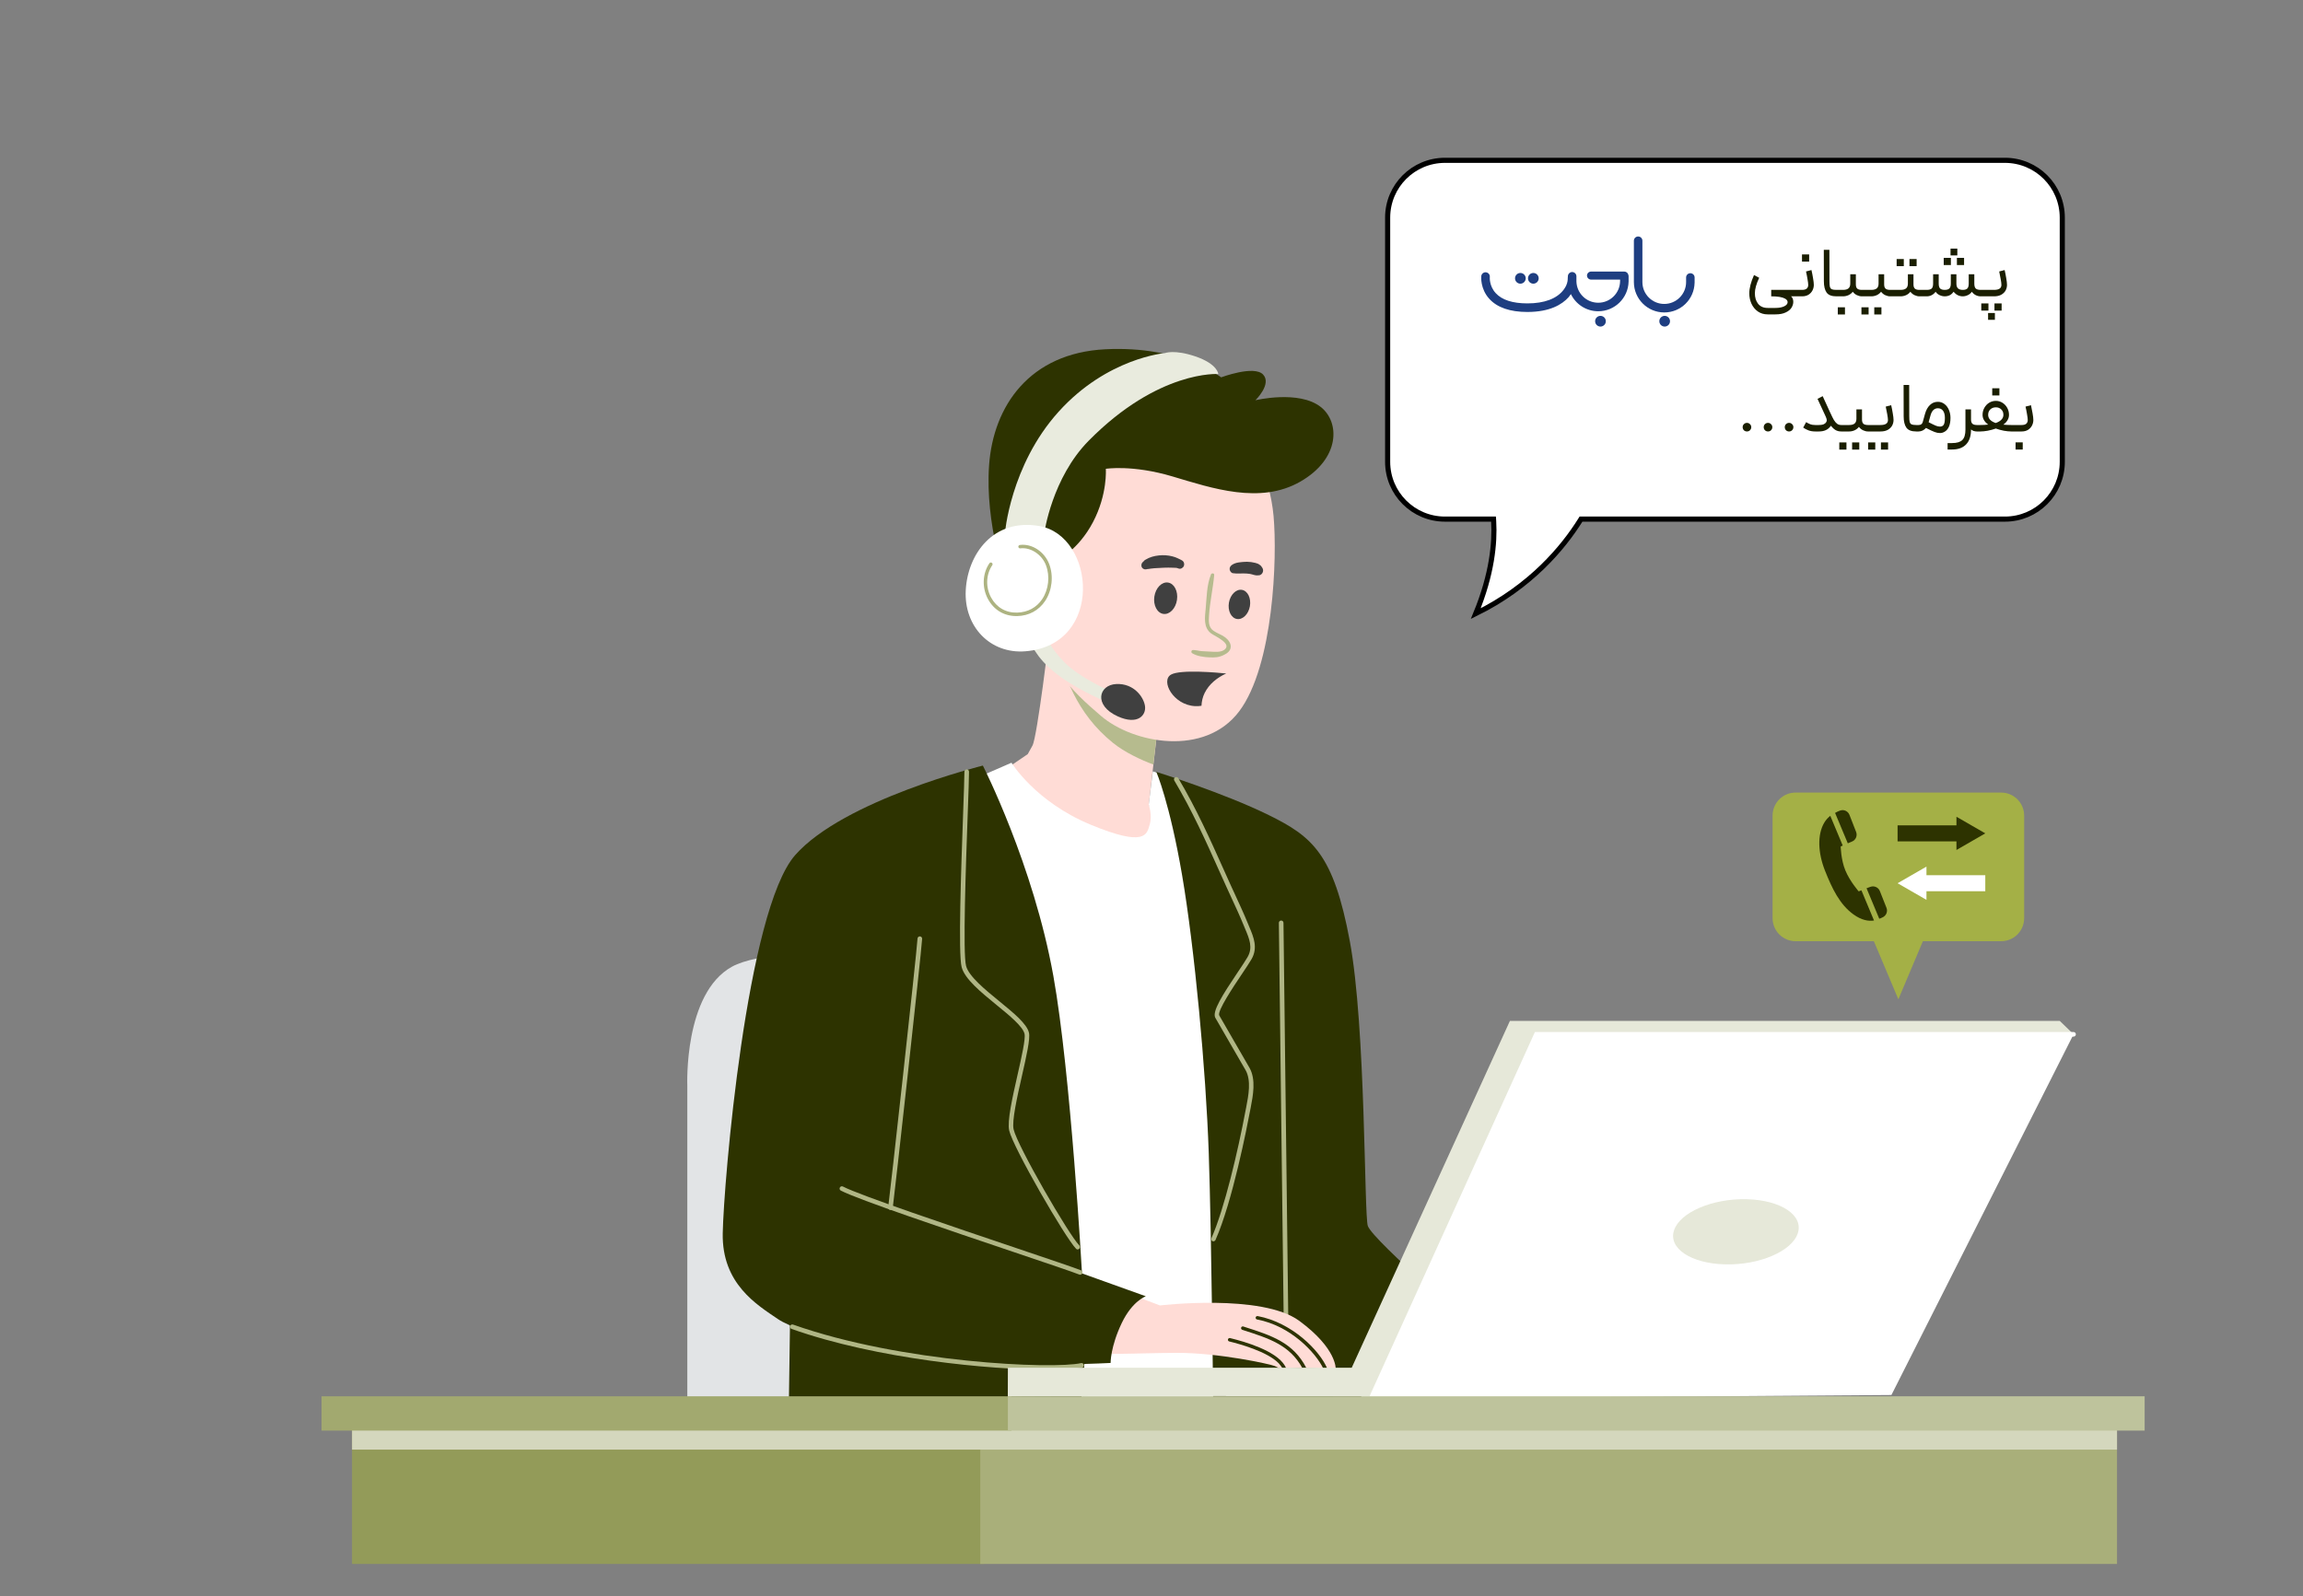 <svg width="450" height="312" viewBox="0 0 450 312" fill="none" xmlns="http://www.w3.org/2000/svg">
    <rect x="0" y="0" width="450" height="312" fill="#808080" stroke="none"/>
    <g clip-path="url(#clip0_485_3392)">
        <path
            d="M391.015 154.908H350.857C348.372 154.908 346.357 156.923 346.357 159.408V179.46C346.357 181.945 348.372 183.96 350.857 183.96H391.015C393.501 183.96 395.515 181.945 395.515 179.46V159.408C395.515 156.923 393.501 154.908 391.015 154.908Z"
            fill="#A4B046" />
        <path d="M370.936 195.318L377.299 180.234H364.573L370.936 195.318Z" fill="#A4B046" />
        <path
            d="M370.783 164.448H382.285V166.131L387.919 162.882L382.285 159.633V161.316H370.783V164.448Z"
            fill="#2D3300" />
        <path
            d="M387.919 171.054H376.426V169.38L370.783 172.629L376.426 175.878V174.195H387.919V171.054Z"
            fill="white" />
        <path
            d="M363.727 174.015L363.178 174.213C363.178 174.213 361.468 172.269 360.586 170.145C359.704 168.021 359.668 165.438 359.668 165.438L360.064 165.267L357.634 159.453C357.202 159.795 356.788 160.227 356.455 160.794C355.078 163.116 355.213 166.689 356.599 170.172C357.985 173.655 359.461 176.769 362.161 178.722C363.754 179.874 365.122 180.081 366.175 179.91L363.718 174.024L363.727 174.015Z"
            fill="#2D3300" />
        <path
            d="M365.474 173.331L364.718 173.61L367.202 179.568C367.481 179.478 367.733 179.361 367.958 179.244C368.597 178.893 368.885 178.119 368.615 177.435L367.319 174.159C367.031 173.43 366.212 173.07 365.483 173.331H365.474Z"
            fill="#2D3300" />
        <path
            d="M359.542 158.427C359.236 158.535 358.903 158.688 358.57 158.886L361.054 164.826L361.891 164.475C362.62 164.169 362.962 163.35 362.683 162.612L361.378 159.264C361.099 158.535 360.28 158.157 359.551 158.427H359.542Z"
            fill="#2D3300" />
        <path
            d="M134.299 279.234V212.202C134.299 212.202 133.552 194.139 143.047 188.928C152.542 183.717 192.574 186.507 192.574 186.507V279.234H134.29H134.299Z"
            fill="#E2E4E6" />
        <path
            d="M205.093 123.75C205.093 123.75 202.672 144.045 201.745 145.719L200.818 147.393L196.165 150.561C196.165 150.561 205.102 163.224 216.091 165.267C227.08 167.319 226.144 160.794 226.144 160.794L224.47 157.257L226.702 137.889C226.702 137.889 206.776 128.763 205.102 123.741L205.093 123.75Z"
            fill="#FFDCD6" />
        <path
            d="M190.379 152.244L197.642 149.076C197.642 149.076 202.295 156.708 213.095 161.181C223.895 165.654 224.084 163.044 224.642 161.181C225.2 159.318 224.453 157.275 224.453 157.275L225.254 150.759L229.574 152.199L244.568 273.474L206.021 275.337L190.379 152.253V152.244Z"
            fill="white" />
        <path
            d="M225.947 150.876C225.947 150.876 228.557 156.897 230.978 171.045C233.399 185.193 235.631 209.034 236.189 225.414C236.747 241.794 237.115 279.225 237.115 279.225H285.716C286.274 279.225 289.622 260.793 289.622 260.793C289.622 260.793 268.391 242.604 267.275 239.625C266.528 237.636 266.906 200.835 263.738 183.888C260.57 166.941 256.475 163.53 247.907 159.309C239.051 154.944 225.938 150.867 225.938 150.867L225.947 150.876Z"
            fill="#2D3300" />
        <path
            d="M251.273 257.904C251.021 257.904 250.823 257.706 250.823 257.454C250.823 256.122 250.589 237.204 250.355 218.916C250.13 200.619 249.887 181.701 249.887 180.369C249.887 180.117 250.085 179.919 250.337 179.919C250.589 179.919 250.787 180.117 250.787 180.369C250.787 181.701 251.021 200.619 251.255 218.907C251.48 237.204 251.723 256.122 251.723 257.454C251.723 257.706 251.525 257.904 251.273 257.904Z"
            fill="#B0B685" />
        <path
            d="M154.441 253.35L154.072 279.234H210.682C210.682 279.234 213.103 257.265 212.176 255.213C211.249 253.161 154.45 253.35 154.45 253.35H154.441Z"
            fill="#2D3300" />
        <g style="mix-blend-mode:multiply">
            <path
                d="M217.44 145.17C219.744 147.033 222.903 148.518 225.36 149.427L226.692 137.907C226.692 137.907 211.725 131.049 206.649 125.955C207.711 131.751 210.321 139.428 217.44 145.17Z"
                fill="#B6BB8E" />
        </g>
        <path
            d="M244.197 85.95C244.197 85.95 248.103 92.655 248.85 100.845C249.597 109.035 248.85 130.077 242.145 139.014C235.44 147.951 221.472 145.341 215.145 139.941C209.331 134.982 203.598 129.51 202.113 118.71C200.619 107.91 205.281 87.426 218.502 83.142C231.723 78.858 244.197 85.932 244.197 85.932V85.95Z"
            fill="#FFDCD6" />
        <path
            d="M260.993 267.534C260.993 267.534 260.336 267.534 259.337 267.507C259.103 267.498 258.842 267.507 258.572 267.498C257.609 267.471 256.439 267.444 255.26 267.408C254.999 267.399 254.729 267.39 254.468 267.381C253.298 267.354 252.299 267.498 251.363 267.444H251.336C251.138 267.435 250.85 267.462 250.616 267.471C250.499 267.48 250.391 267.489 250.319 267.48C249.779 267.381 249.671 267.255 249.086 266.994C248.33 266.652 238.097 264.366 229.772 264.42C221.456 264.456 213.995 265.023 212.78 264.006C211.556 262.971 210.818 252.522 217.919 251.838L226.649 255.15C226.649 255.15 246.584 252.783 253.892 258.174C261.218 263.565 260.993 267.534 260.993 267.534Z"
            fill="#FFDCD6" />
        <path
            d="M251.335 267.444C251.137 267.435 250.849 267.462 250.615 267.471C250.435 267.183 250.057 266.661 249.85 266.445C247.6 264.15 242.164 262.665 240.193 262.188C240.013 262.143 239.896 261.963 239.941 261.783C239.977 261.603 240.166 261.495 240.355 261.531C243.226 262.224 249.319 263.997 251.047 266.904C251.101 266.985 251.245 267.264 251.335 267.444Z"
            fill="#2D3300" />
        <path
            d="M255.26 267.399C254.999 267.399 254.729 267.39 254.468 267.372C252.011 262.89 247.988 261.603 243.029 260.01L242.732 259.911C242.561 259.857 242.462 259.659 242.516 259.479C242.57 259.308 242.759 259.209 242.948 259.263L243.236 259.362C248.492 261.045 252.713 262.404 255.269 267.399H255.26Z"
            fill="#2D3300" />
        <path
            d="M259.337 267.498C259.103 267.498 258.842 267.498 258.572 267.489C257.078 264.357 252.146 259.11 245.63 257.895C245.441 257.859 245.324 257.688 245.351 257.499C245.387 257.319 245.567 257.202 245.747 257.229C252.47 258.489 257.888 263.979 259.346 267.498H259.337Z"
            fill="#2D3300" />
        <path
            d="M206.578 109.512C206.578 109.512 210.673 107.559 213.562 102.06C216.451 96.57 216.073 91.629 216.073 91.629C216.073 91.629 221.284 90.792 229.105 93.123C236.926 95.454 246.232 98.613 254.053 94.149C261.874 89.676 261.874 82.512 258.058 79.533C253.783 76.194 245.305 78.228 245.305 78.228C245.305 78.228 248.563 75.06 246.799 73.197C245.026 71.334 238.609 73.755 238.609 73.755C238.609 73.755 230.788 67.518 215.983 68.265C201.178 69.012 194.104 79.344 193.267 90.891C192.43 102.438 196.615 113.985 196.615 113.985L206.578 109.512Z"
            fill="#2D3300" />
        <g style="mix-blend-mode:multiply">
            <path
                d="M236.612 112.311C235.775 114.381 235.793 116.784 235.586 118.971C235.424 120.681 235.109 122.67 236.675 123.822C237.422 124.371 240.959 125.856 239.141 127.062C238.448 127.521 237.287 127.395 236.495 127.359C235.955 127.332 235.406 127.314 234.857 127.269C234.272 127.224 233.705 127.053 233.12 127.044C232.778 127.044 232.67 127.494 232.949 127.674C233.885 128.259 235.271 128.448 236.36 128.484C237.458 128.529 238.196 128.484 239.186 127.989C239.789 127.692 240.383 127.26 240.473 126.54C240.581 125.73 239.969 125.001 239.357 124.542C238.655 124.02 237.791 123.777 237.08 123.264C236.09 122.562 236.171 121.365 236.243 120.267C236.414 117.621 237.017 115.02 237.251 112.383C237.287 111.978 236.729 111.978 236.603 112.293L236.612 112.311Z"
                fill="#B6BB8E" />
        </g>
        <path
            d="M244.226 118.494C243.947 120.06 242.804 121.176 241.679 120.978C240.545 120.78 239.861 119.34 240.131 117.774C240.41 116.208 241.553 115.092 242.678 115.29C243.812 115.488 244.496 116.928 244.226 118.494Z"
            fill="#404040" />
        <path
            d="M229.978 117.252C229.726 118.944 228.529 120.168 227.314 119.988C226.099 119.808 225.307 118.287 225.559 116.595C225.811 114.903 227.008 113.679 228.223 113.859C229.438 114.039 230.23 115.56 229.978 117.252Z"
            fill="#404040" />
        <path
            d="M240.904 112.032C241.777 112.176 242.65 112.032 243.532 112.095C243.739 112.113 243.955 112.14 244.162 112.158C244.315 112.176 243.883 112.113 244.09 112.149C244.135 112.149 244.18 112.167 244.225 112.167C244.333 112.185 244.441 112.212 244.549 112.239C244.738 112.284 244.918 112.356 245.107 112.392C245.278 112.428 245.467 112.473 245.638 112.464C245.737 112.455 245.827 112.437 245.926 112.428C245.863 112.437 245.809 112.446 245.746 112.464C245.746 112.482 246.07 112.437 246.106 112.428C246.601 112.311 246.916 111.735 246.772 111.249C246.736 111.105 246.673 110.988 246.583 110.871C246.547 110.826 246.511 110.772 246.466 110.727C246.502 110.763 246.538 110.808 246.574 110.844C246.538 110.79 246.502 110.745 246.457 110.691C246.412 110.61 246.34 110.538 246.259 110.493C246.187 110.439 246.124 110.385 246.052 110.331C245.818 110.169 245.521 110.079 245.242 110.007C244.72 109.872 244.18 109.809 243.64 109.8C243.109 109.8 242.578 109.854 242.056 109.926C241.588 109.989 241.075 110.151 240.697 110.43C240.409 110.646 240.229 110.925 240.274 111.303C240.319 111.618 240.562 111.978 240.904 112.032Z"
            fill="#404040" />
        <path
            d="M230.978 109.539C230.861 109.467 230.735 109.404 230.618 109.35C230.51 109.305 230.222 109.152 230.438 109.269C230.357 109.224 230.276 109.179 230.195 109.143C229.835 108.963 229.457 108.837 229.07 108.738C228.224 108.522 227.324 108.468 226.451 108.558C225.524 108.657 224.669 108.882 223.868 109.368C223.751 109.44 223.634 109.503 223.544 109.602C223.481 109.683 223.418 109.764 223.355 109.845C223.373 109.818 223.391 109.791 223.409 109.764C223.157 109.935 223.013 110.223 223.022 110.52C223.022 110.808 223.175 111.051 223.427 111.186C223.733 111.357 224.021 111.276 224.327 111.186H223.859C224.12 111.231 224.3 111.24 224.561 111.186C224.57 111.186 224.813 111.123 224.651 111.159C224.498 111.195 224.903 111.132 224.948 111.123C225.002 111.123 225.281 111.087 224.984 111.123C225.038 111.123 225.092 111.114 225.146 111.105C225.29 111.087 225.425 111.069 225.569 111.06C226.181 111.015 226.793 110.988 227.414 110.961C227.981 110.943 228.566 110.934 229.142 110.961C229.385 110.97 229.628 110.979 229.871 110.988C230.006 110.988 229.952 111.015 229.853 110.988C229.907 111.006 229.952 111.015 230.006 111.024C230.105 111.051 230.204 111.087 230.303 111.123C230.699 111.276 231.176 110.988 231.32 110.619C231.482 110.223 231.347 109.764 230.969 109.539H230.978Z"
            fill="#404040" />
        <path
            d="M235.396 135.423C236.251 133.704 237.808 132.444 239.599 131.634C238.042 131.472 230.671 130.797 228.817 131.85C226.738 133.029 229.204 137.781 233.506 138.015C233.956 138.042 234.37 138.006 234.766 137.943C234.802 137.079 235 136.215 235.396 135.423Z"
            fill="#404040" />
        <path
            d="M201.366 125.433C201.366 125.433 202.113 128.322 206.397 131.67C210.681 135.018 216.891 137.475 216.891 137.475L217.386 135.306C217.386 135.306 210.96 132.516 207.981 129.438C205.002 126.369 204.633 124.686 204.633 124.686L201.375 125.433H201.366Z"
            fill="#E9EBDE" />
        <path
            d="M218.125 133.695C221.572 133.533 223.498 136.26 223.732 138.024C223.975 139.788 222.319 141.768 218.44 140.031C213.625 137.871 214.669 133.857 218.116 133.695H218.125Z"
            fill="#404040" />
        <path
            d="M204.068 104.112C204.068 104.112 205.553 93.411 212.726 86.139C226.415 72.27 238.052 73.107 238.052 73.107C238.052 73.107 237.962 71.154 233.579 69.66C229.466 68.265 227.621 69.012 227.621 69.012C227.621 69.012 216.353 69.939 206.858 80.46C197.363 90.981 196.337 104.391 196.337 104.391L204.068 104.112Z"
            fill="#E9EBDE" />
        <path
            d="M203.041 102.807C194.077 101.286 189.073 108.297 188.704 115.38C188.335 122.454 193.474 127.836 200.341 127.296C215.794 126.09 214.03 104.67 203.041 102.807Z"
            fill="white" />
        <path
            d="M198.578 120.411C196.211 120.411 194.213 119.223 193.07 117.126C191.846 114.885 191.945 112.122 193.331 110.088C193.439 109.935 193.646 109.899 193.799 109.998C193.952 110.106 193.997 110.313 193.889 110.466C192.647 112.293 192.557 114.777 193.664 116.802C194.708 118.719 196.562 119.808 198.758 119.736C200.81 119.682 202.547 118.746 203.645 117.099C204.905 115.218 205.193 112.626 204.383 110.484C203.573 108.36 201.368 106.92 199.361 107.181C199.181 107.208 199.01 107.073 198.983 106.893C198.956 106.713 199.091 106.542 199.271 106.515C201.62 106.2 204.086 107.811 205.013 110.25C205.904 112.59 205.58 115.425 204.203 117.477C202.97 119.313 201.044 120.357 198.776 120.411C198.713 120.411 198.65 120.411 198.587 120.411H198.578Z"
            fill="#ADB381" />
        <path
            d="M192.052 149.634C192.052 149.634 164.863 156.339 155.368 167.139C145.873 177.939 141.4 231.192 141.22 241.065C141.04 250.938 147.925 255.033 152.02 257.823C156.115 260.613 174.178 265.644 188.704 266.391C203.23 267.138 217.009 266.391 217.009 266.391C217.009 266.391 216.964 263.223 219.196 258.57C221.266 254.25 223.894 253.359 223.894 253.359L211.42 248.886C211.42 248.886 209.233 209.745 205.831 190.791C201.925 169.002 192.052 149.643 192.052 149.643V149.634Z"
            fill="#2D3300" />
        <path
            d="M237.115 242.631C237.052 242.631 236.989 242.622 236.935 242.595C236.71 242.496 236.602 242.226 236.71 242.001C239.257 236.25 241.894 224.973 243.379 217.053L243.505 216.414C243.955 214.083 244.513 211.194 243.397 209.187C242.83 208.17 241.543 205.956 240.301 203.832C239.014 201.627 237.808 199.539 237.466 198.918C236.809 197.703 238.879 194.454 241.867 189.999C242.677 188.793 243.37 187.758 243.775 187.056C244.837 185.211 244.135 183.528 243.307 181.566L243.028 180.891C242.281 179.064 241.435 177.237 240.616 175.464C240.283 174.744 239.95 174.015 239.617 173.286C239.176 172.323 238.744 171.342 238.294 170.352C235.666 164.484 232.939 158.418 229.456 152.559C229.33 152.343 229.402 152.073 229.609 151.938C229.825 151.812 230.095 151.884 230.23 152.091C233.74 157.995 236.476 164.088 239.113 169.974C239.554 170.964 239.995 171.945 240.427 172.899C240.76 173.628 241.093 174.348 241.426 175.068C242.245 176.85 243.1 178.686 243.847 180.531L244.126 181.197C244.963 183.186 245.827 185.256 244.54 187.479C244.117 188.208 243.415 189.261 242.596 190.476C241.039 192.798 237.799 197.631 238.24 198.468C238.573 199.08 239.779 201.159 241.057 203.355C242.299 205.488 243.586 207.702 244.162 208.728C245.44 211.014 244.846 214.092 244.369 216.558L244.243 217.197C243.703 220.077 240.832 234.837 237.511 242.343C237.439 242.514 237.268 242.613 237.097 242.613L237.115 242.631Z"
            fill="#B0B685" />
        <path
            d="M210.584 244.215C210.467 244.215 210.35 244.17 210.269 244.08C208.154 241.947 197.948 224.28 197.192 220.959C196.778 219.141 197.822 214.524 198.83 210.06C199.613 206.604 200.423 203.031 200.189 202.059C199.847 200.61 197.237 198.477 194.717 196.416C191.666 193.923 188.516 191.349 187.904 189.027C187.211 186.39 187.805 169.884 188.192 158.967C188.336 155.043 188.444 151.938 188.444 150.831C188.444 150.579 188.642 150.381 188.894 150.381C189.146 150.381 189.344 150.579 189.344 150.831C189.344 151.956 189.236 155.061 189.092 158.994C188.723 169.2 188.111 186.282 188.768 188.793C189.308 190.827 192.476 193.419 195.275 195.705C198.038 197.964 200.639 200.088 201.053 201.834C201.332 203.004 200.576 206.361 199.694 210.24C198.749 214.398 197.687 219.114 198.056 220.734C198.803 223.992 208.82 241.326 210.899 243.423C211.07 243.603 211.07 243.882 210.899 244.062C210.809 244.152 210.701 244.197 210.584 244.197V244.215Z"
            fill="#B0B685" />
        <path
            d="M173.999 236.484C173.999 236.484 173.954 236.484 173.936 236.484C173.693 236.448 173.522 236.223 173.549 235.971C173.882 233.631 179.048 187.011 179.282 183.438C179.3 183.186 179.516 182.997 179.759 183.015C180.011 183.033 180.191 183.249 180.182 183.492C179.948 187.065 174.773 233.748 174.44 236.088C174.404 236.313 174.215 236.475 173.999 236.475V236.484Z"
            fill="#B0B685" />
        <path
            d="M211.051 249.147C210.997 249.147 210.934 249.138 210.88 249.111C209.737 248.643 204.679 246.942 198.28 244.782C185.356 240.426 167.662 234.459 164.296 232.704C164.071 232.587 163.99 232.317 164.107 232.101C164.224 231.876 164.494 231.795 164.71 231.912C168.013 233.631 186.4 239.832 198.568 243.936C204.985 246.105 210.052 247.806 211.222 248.283C211.456 248.373 211.564 248.643 211.474 248.868C211.402 249.039 211.231 249.147 211.06 249.147H211.051Z"
            fill="#B0B685" />
        <path
            d="M204.831 267.714C193.455 267.714 171.414 265.662 154.665 259.74C154.431 259.659 154.305 259.398 154.395 259.164C154.476 258.93 154.737 258.804 154.971 258.894C176.13 266.382 205.731 267.66 211.239 266.418C211.482 266.364 211.725 266.517 211.779 266.76C211.833 267.003 211.68 267.246 211.437 267.3C210.249 267.57 207.936 267.714 204.849 267.714H204.831Z"
            fill="#B0B685" />
        <path d="M405.172 202.149L369.577 272.655L265.798 273.402L297.82 201.15L405.172 202.149Z"
            fill="white" />
        <path
            d="M196.922 272.961L196.94 267.318H264.125L295.031 199.539H402.473L405.173 202.149H300.215L268.094 272.907C268.094 272.907 196.922 272.781 196.922 272.961Z"
            fill="#E6E8D9" />
        <path
            d="M351.28 241.056C350.11 244.575 343.747 247.293 337.069 247.122C330.391 246.951 325.927 243.972 327.106 240.453C328.276 236.934 334.639 234.216 341.317 234.387C347.995 234.558 352.459 237.537 351.28 241.056Z"
            fill="#E6E8D9" />
        <path
            d="M268.095 273.357C268.032 273.357 267.969 273.348 267.906 273.321C267.681 273.222 267.582 272.952 267.681 272.727L299.919 201.708H405.165C405.417 201.708 405.615 201.906 405.615 202.158C405.615 202.41 405.417 202.608 405.165 202.608H300.495L268.491 273.105C268.419 273.267 268.248 273.366 268.077 273.366L268.095 273.357Z"
            fill="white" />
        <path d="M192.241 278.307H68.788V305.676H192.241V278.307Z" fill="#939B59" />
        <path d="M413.66 278.307H191.54V305.676H413.66V278.307Z" fill="#A9AF7A" />
        <g style="mix-blend-mode:multiply">
            <path
                d="M192.241 278.307H191.539H68.788V283.329H191.539H192.241H413.659V278.307H192.241Z"
                fill="#D4D7BD" />
        </g>
        <path d="M197.641 272.907H62.83V279.612H197.641V272.907Z" fill="#A2A96F" />
        <path d="M419.059 272.907H196.939V279.612H419.059V272.907Z" fill="#BEC39C" />
        <path
            d="M291.858 101.932L291.83 101.461H291.359H282.341C276.155 101.461 271.141 96.447 271.141 90.261V42.534C271.141 36.348 276.155 31.334 282.341 31.334H391.755H391.764C397.95 31.334 402.964 36.348 402.964 42.534V90.261C402.964 96.447 397.95 101.461 391.764 101.461H309.197H308.92L308.773 101.695C305.43 107.024 299.146 114.632 288.358 119.932C291.54 112.214 292.102 106.122 291.858 101.932Z"
            fill="white" stroke="black" />
        <path
            d="M343.738 54.292C343.178 55.496 342.898 56.499 342.898 57.302C342.898 58.151 343.108 58.842 343.528 59.374C343.958 59.916 344.583 60.186 345.404 60.186H346.916C347.626 60.186 348.2 60.079 348.638 59.864C349.077 59.65 349.296 59.379 349.296 59.052C349.296 58.782 349.128 58.553 348.792 58.366C348.26 58.068 347.36 57.918 346.09 57.918V56.658H350.738L350.808 57.288L350.738 57.918H349.968C350.108 58.03 350.216 58.179 350.29 58.366C350.365 58.553 350.402 58.758 350.402 58.982C350.402 59.383 350.286 59.771 350.052 60.144C349.819 60.517 349.441 60.825 348.918 61.068C348.405 61.32 347.738 61.446 346.916 61.446H345.404C344.667 61.446 344.023 61.255 343.472 60.872C342.931 60.489 342.516 59.981 342.226 59.346C341.946 58.721 341.806 58.049 341.806 57.33C341.806 56.331 342.114 55.142 342.73 53.76L343.738 54.292ZM350.593 56.658H352.133C352.534 56.658 352.833 56.574 353.029 56.406C353.225 56.229 353.323 55.991 353.323 55.692C353.323 55.45 353.276 55.072 353.183 54.558C353.099 54.035 353.001 53.536 352.889 53.06L353.953 52.78C354.065 53.256 354.168 53.779 354.261 54.348C354.364 54.917 354.415 55.361 354.415 55.678C354.415 56.061 354.326 56.425 354.149 56.77C353.972 57.115 353.71 57.395 353.365 57.61C353.02 57.816 352.609 57.918 352.133 57.918H350.593V56.658ZM352.105 49.728H353.505V51.128H352.105V49.728ZM358.83 57.918C357.906 57.918 357.267 57.671 356.912 57.176C356.558 56.672 356.38 55.935 356.38 54.964L356.366 48.832H357.458L357.472 54.964C357.472 55.468 357.5 55.832 357.556 56.056C357.622 56.28 357.743 56.439 357.92 56.532C358.107 56.616 358.41 56.658 358.83 56.658H359.04L359.11 57.302L359.04 57.918H358.83ZM362.629 53.606V55.594C362.629 55.977 362.723 56.252 362.909 56.42C363.096 56.579 363.39 56.658 363.791 56.658H364.309L364.379 57.302L364.309 57.918H363.791C363.493 57.918 363.18 57.843 362.853 57.694C362.527 57.545 362.251 57.321 362.027 57.022C361.803 57.312 361.519 57.535 361.173 57.694C360.828 57.843 360.478 57.918 360.123 57.918H358.905V56.658H360.123C360.599 56.658 360.954 56.56 361.187 56.364C361.421 56.168 361.537 55.855 361.537 55.426V53.606H362.629ZM359.101 60.06H360.501V61.46H359.101V60.06ZM368.159 53.606V55.594C368.159 55.977 368.252 56.252 368.439 56.42C368.626 56.579 368.92 56.658 369.321 56.658H370.035L370.105 57.316L370.035 57.918H369.321C369.022 57.918 368.71 57.843 368.383 57.694C368.056 57.545 367.781 57.321 367.557 57.022C367.333 57.312 367.048 57.535 366.703 57.694C366.358 57.843 366.008 57.918 365.653 57.918H364.169V56.658H365.653C366.129 56.658 366.484 56.56 366.717 56.364C366.95 56.168 367.067 55.855 367.067 55.426V53.606H368.159ZM363.721 60.06H365.121V61.46H363.721V60.06ZM366.227 60.06H367.627V61.46H366.227V60.06ZM373.888 53.606V55.594C373.888 55.977 373.981 56.252 374.168 56.42C374.354 56.579 374.648 56.658 375.05 56.658H375.764L375.834 57.316L375.764 57.918H375.05C374.751 57.918 374.438 57.843 374.112 57.694C373.785 57.545 373.51 57.321 373.286 57.022C373.062 57.312 372.777 57.535 372.432 57.694C372.086 57.843 371.736 57.918 371.382 57.918H369.898V56.658H371.382C371.858 56.658 372.212 56.56 372.446 56.364C372.679 56.168 372.796 55.855 372.796 55.426V53.606H373.888ZM370.598 50.624H371.998V52.024H370.598V50.624ZM373.104 50.624H374.504V52.024H373.104V50.624ZM381.716 57.022C381.529 57.312 381.287 57.535 380.988 57.694C380.689 57.843 380.358 57.918 379.994 57.918C379.658 57.918 379.322 57.839 378.986 57.68C378.65 57.522 378.393 57.302 378.216 57.022C377.992 57.321 377.731 57.545 377.432 57.694C377.133 57.843 376.816 57.918 376.48 57.918H375.626V56.658H376.48C376.937 56.658 377.259 56.569 377.446 56.392C377.633 56.206 377.726 55.883 377.726 55.426V53.606H378.818V55.426C378.818 55.874 378.907 56.191 379.084 56.378C379.271 56.565 379.574 56.658 379.994 56.658C380.423 56.658 380.727 56.565 380.904 56.378C381.091 56.191 381.184 55.874 381.184 55.426V53.606H382.276V55.426C382.276 55.865 382.383 56.182 382.598 56.378C382.813 56.565 383.121 56.658 383.522 56.658C383.942 56.658 384.241 56.565 384.418 56.378C384.595 56.191 384.684 55.874 384.684 55.426V53.606H385.776V55.426C385.776 55.883 385.869 56.206 386.056 56.392C386.243 56.569 386.565 56.658 387.022 56.658H387.876L387.946 57.288L387.876 57.918H387.022C386.686 57.918 386.369 57.843 386.07 57.694C385.771 57.545 385.51 57.321 385.286 57.022C385.109 57.302 384.852 57.522 384.516 57.68C384.18 57.839 383.844 57.918 383.508 57.918C383.181 57.918 382.859 57.843 382.542 57.694C382.234 57.535 381.959 57.312 381.716 57.022ZM379.798 50.4H381.198V51.8H379.798V50.4ZM381.128 48.594H382.458V49.924H381.128V48.594ZM382.374 50.4H383.774V51.8H382.374V50.4ZM387.739 56.658H389.629C390.591 56.658 391.071 56.336 391.071 55.692C391.071 55.44 391.025 55.062 390.931 54.558C390.847 54.045 390.749 53.545 390.637 53.06L391.701 52.78C391.813 53.256 391.916 53.779 392.009 54.348C392.112 54.917 392.163 55.361 392.163 55.678C392.163 56.07 392.07 56.439 391.883 56.784C391.697 57.12 391.412 57.395 391.029 57.61C390.647 57.816 390.18 57.918 389.629 57.918H387.739V56.658ZM387.137 59.304H388.537V60.704H387.137V59.304ZM388.467 61.18H389.797V62.51H388.467V61.18ZM389.713 59.304H391.113V60.704H389.713V59.304Z"
            fill="#1A1E00" />
        <path
            d="M341.351 84.33C341.118 84.33 340.917 84.25 340.749 84.092C340.59 83.924 340.511 83.723 340.511 83.49C340.511 83.256 340.59 83.06 340.749 82.902C340.917 82.734 341.118 82.65 341.351 82.65C341.584 82.65 341.78 82.734 341.939 82.902C342.107 83.06 342.191 83.256 342.191 83.49C342.191 83.723 342.107 83.924 341.939 84.092C341.78 84.25 341.584 84.33 341.351 84.33ZM345.466 84.33C345.233 84.33 345.032 84.25 344.864 84.092C344.706 83.924 344.626 83.723 344.626 83.49C344.626 83.256 344.706 83.06 344.864 82.902C345.032 82.734 345.233 82.65 345.466 82.65C345.7 82.65 345.896 82.734 346.054 82.902C346.222 83.06 346.306 83.256 346.306 83.49C346.306 83.723 346.222 83.924 346.054 84.092C345.896 84.25 345.7 84.33 345.466 84.33ZM349.581 84.33C349.348 84.33 349.147 84.25 348.979 84.092C348.821 83.924 348.741 83.723 348.741 83.49C348.741 83.256 348.821 83.06 348.979 82.902C349.147 82.734 349.348 82.65 349.581 82.65C349.815 82.65 350.011 82.734 350.169 82.902C350.337 83.06 350.421 83.256 350.421 83.49C350.421 83.723 350.337 83.924 350.169 84.092C350.011 84.25 349.815 84.33 349.581 84.33ZM356.147 77.428C356.249 77.67 356.571 78.375 357.113 79.542L357.617 80.648C357.617 80.648 357.617 80.652 357.617 80.662C357.626 80.662 357.631 80.662 357.631 80.662C357.901 81.268 358.135 81.74 358.331 82.076C358.536 82.412 358.751 82.664 358.975 82.832C359.199 82.99 359.46 83.07 359.759 83.07H359.983L360.053 83.742L359.983 84.33H359.759C359.348 84.33 358.979 84.236 358.653 84.05C358.335 83.854 358.032 83.574 357.743 83.21L357.701 83.28C357.215 83.98 356.45 84.33 355.405 84.33H354.691C354.187 84.33 353.739 84.255 353.347 84.106C352.955 83.947 352.619 83.77 352.339 83.574L352.913 82.51C353.193 82.678 353.459 82.813 353.711 82.916C353.963 83.018 354.289 83.07 354.691 83.07H355.405C355.741 83.07 356.025 83.032 356.259 82.958C356.492 82.874 356.674 82.738 356.805 82.552C356.898 82.43 356.945 82.29 356.945 82.132C356.945 81.992 356.893 81.796 356.791 81.544L356.623 81.166L356.189 80.228C355.778 79.35 355.428 78.594 355.139 77.96L356.147 77.428ZM363.83 80.018V82.006C363.83 82.388 363.923 82.664 364.11 82.832C364.297 82.99 364.591 83.07 364.992 83.07H365.706L365.776 83.728L365.706 84.33H364.992C364.693 84.33 364.381 84.255 364.054 84.106C363.727 83.956 363.452 83.732 363.228 83.434C363.004 83.723 362.719 83.947 362.374 84.106C362.029 84.255 361.679 84.33 361.324 84.33H359.84V83.07H361.324C361.8 83.07 362.155 82.972 362.388 82.776C362.621 82.58 362.738 82.267 362.738 81.838V80.018H363.83ZM359.392 86.472H360.792V87.872H359.392V86.472ZM361.898 86.472H363.298V87.872H361.898V86.472ZM365.569 83.07H367.459C368.42 83.07 368.901 82.748 368.901 82.104C368.901 81.852 368.854 81.474 368.761 80.97C368.677 80.456 368.579 79.957 368.467 79.472L369.531 79.192C369.643 79.668 369.745 80.19 369.839 80.76C369.941 81.329 369.993 81.772 369.993 82.09C369.993 82.482 369.899 82.85 369.713 83.196C369.526 83.532 369.241 83.807 368.859 84.022C368.476 84.227 368.009 84.33 367.459 84.33H365.569V83.07ZM365.023 86.472H366.423V87.872H365.023V86.472ZM367.529 86.472H368.929V87.872H367.529V86.472ZM374.421 84.33C373.497 84.33 372.858 84.082 372.503 83.588C372.149 83.084 371.971 82.346 371.971 81.376L371.957 75.244H373.049L373.063 81.376C373.063 81.88 373.091 82.244 373.147 82.468C373.213 82.692 373.334 82.85 373.511 82.944C373.698 83.028 374.001 83.07 374.421 83.07H374.631L374.701 83.714L374.631 84.33H374.421ZM374.496 83.07H374.888C375.327 83.07 375.598 82.874 375.7 82.482L376.148 80.872C376.354 80.144 376.671 79.574 377.1 79.164C377.53 78.744 378.048 78.534 378.654 78.534C379.14 78.534 379.569 78.678 379.942 78.968C380.316 79.248 380.605 79.63 380.81 80.116C381.016 80.592 381.118 81.11 381.118 81.67C381.118 82.36 381.02 82.93 380.824 83.378C380.628 83.816 380.372 84.134 380.054 84.33C379.746 84.535 379.42 84.638 379.074 84.638C378.72 84.638 378.365 84.568 378.01 84.428C377.656 84.297 377.096 84.036 376.33 83.644C376.144 83.858 375.924 84.026 375.672 84.148C375.42 84.269 375.159 84.33 374.888 84.33H374.496V83.07ZM376.848 82.524C377.52 82.869 377.996 83.098 378.276 83.21C378.556 83.322 378.822 83.378 379.074 83.378C379.392 83.378 379.63 83.261 379.788 83.028C379.947 82.785 380.026 82.332 380.026 81.67C380.026 81.082 379.91 80.624 379.676 80.298C379.443 79.962 379.102 79.794 378.654 79.794C378.318 79.794 378.024 79.91 377.772 80.144C377.53 80.377 377.343 80.732 377.212 81.208L376.848 82.524ZM385.133 80.018V82.006C385.133 82.388 385.226 82.664 385.413 82.832C385.599 82.99 385.893 83.07 386.295 83.07H386.435L386.519 83.714L386.435 84.33H386.295C385.819 84.33 385.431 84.199 385.133 83.938V83.966C385.133 85.226 384.815 86.187 384.181 86.85C383.546 87.522 382.631 87.858 381.437 87.858H380.555V86.598H381.437C382.37 86.598 383.037 86.397 383.439 85.996C383.84 85.594 384.041 84.918 384.041 83.966V80.018H385.133ZM386.239 83.07H386.981C387.532 83.07 388.036 83.042 388.493 82.986C387.756 82.454 387.387 81.819 387.387 81.082C387.387 80.578 387.504 80.12 387.737 79.71C387.971 79.29 388.283 78.958 388.675 78.716C389.077 78.473 389.515 78.352 389.991 78.352C390.449 78.352 390.873 78.473 391.265 78.716C391.657 78.958 391.97 79.29 392.203 79.71C392.437 80.13 392.553 80.587 392.553 81.082C392.553 81.81 392.185 82.449 391.447 83C391.942 83.046 392.446 83.07 392.959 83.07H393.631L393.715 83.7L393.631 84.33H392.959C392.577 84.33 392.11 84.283 391.559 84.19C391.018 84.087 390.491 83.942 389.977 83.756C389.455 83.942 388.918 84.087 388.367 84.19C387.826 84.283 387.364 84.33 386.981 84.33H386.239V83.07ZM388.479 81.082C388.479 81.436 388.601 81.749 388.843 82.02C389.095 82.29 389.464 82.51 389.949 82.678C390.444 82.51 390.817 82.29 391.069 82.02C391.331 81.749 391.461 81.436 391.461 81.082C391.461 80.643 391.321 80.288 391.041 80.018C390.761 79.747 390.411 79.612 389.991 79.612C389.553 79.612 389.189 79.747 388.899 80.018C388.619 80.288 388.479 80.643 388.479 81.082ZM389.277 75.888H390.677V77.288H389.277V75.888ZM393.487 83.07H395.027C395.428 83.07 395.727 82.986 395.923 82.818C396.119 82.64 396.217 82.402 396.217 82.104C396.217 81.861 396.17 81.483 396.077 80.97C395.993 80.447 395.895 79.948 395.783 79.472L396.847 79.192C396.959 79.668 397.061 80.19 397.155 80.76C397.257 81.329 397.309 81.772 397.309 82.09C397.309 82.472 397.22 82.836 397.043 83.182C396.865 83.527 396.604 83.807 396.259 84.022C395.913 84.227 395.503 84.33 395.027 84.33H393.487V83.07ZM393.837 86.458H395.237V87.858H393.837V86.458Z"
            fill="#1A1E00" />
        <path fill-rule="evenodd" clip-rule="evenodd"
            d="M320.089 46.22C319.63 46.22 319.257 46.593 319.257 47.052V55.135C319.257 58.411 321.913 61.068 325.189 61.068C328.443 61.068 331.038 58.492 331.118 55.285H331.122V54.234C331.122 53.775 330.751 53.403 330.292 53.401L330.291 53.401L330.291 53.401L330.291 53.468L330.291 53.401L330.29 53.401L330.289 53.401C329.831 53.403 329.46 53.775 329.46 54.234V55.135C329.46 57.492 327.549 59.404 325.191 59.404C322.832 59.404 320.922 57.494 320.922 55.135V47.052C320.922 46.593 320.549 46.22 320.089 46.22ZM325.272 61.737C324.695 61.737 324.227 62.205 324.227 62.782C324.227 63.359 324.695 63.827 325.272 63.827C325.849 63.827 326.317 63.359 326.317 62.782C326.317 62.205 325.849 61.737 325.272 61.737Z"
            fill="#1E3E81" />
        <path fill-rule="evenodd" clip-rule="evenodd"
            d="M310.914 53.074C310.464 53.074 310.095 53.424 310.095 53.863C310.095 54.301 310.464 54.651 310.914 54.651H316.562V54.92H316.56L316.559 54.985C316.515 57.304 314.623 59.17 312.293 59.17C309.964 59.17 308.072 57.304 308.027 54.986V54.001C308.027 53.541 307.654 53.168 307.194 53.168C306.773 53.168 306.425 53.481 306.369 53.888C306.34 54.033 306.337 54.183 306.335 54.343V54.343L306.335 54.347L306.335 54.348C306.33 54.711 306.323 55.16 306.014 55.84L306.007 55.855C305.881 56.108 305.722 56.372 305.524 56.635C304.219 58.371 301.777 59.298 298.445 59.298C295.544 59.298 293.469 58.617 292.257 57.291C290.966 55.88 291.099 54.205 291.105 54.142C291.151 53.681 290.816 53.27 290.355 53.223C289.892 53.176 289.483 53.512 289.437 53.973L289.437 53.973C289.427 54.077 289.212 56.423 290.996 58.397C292.547 60.113 295.059 60.975 298.446 60.975C302.849 60.975 305.228 59.504 306.494 58.095L306.511 58.076V58.072C306.564 58.002 306.753 57.752 306.95 57.483C307.91 59.467 309.941 60.835 312.292 60.835C315.516 60.835 318.14 58.26 318.22 55.053H318.224V54.001C318.224 53.892 318.203 53.788 318.165 53.693C318.084 53.337 317.756 53.074 317.365 53.074H310.914ZM297.078 53.353C296.501 53.353 296.033 53.822 296.033 54.398C296.033 54.975 296.501 55.444 297.078 55.444C297.655 55.444 298.123 54.975 298.123 54.398C298.123 53.822 297.655 53.353 297.078 53.353ZM299.61 53.353C299.033 53.353 298.565 53.822 298.565 54.398C298.565 54.975 299.033 55.444 299.61 55.444C300.187 55.444 300.655 54.975 300.655 54.398C300.655 53.822 300.187 53.353 299.61 53.353ZM312.728 61.737C312.151 61.737 311.683 62.205 311.683 62.782C311.683 63.359 312.151 63.827 312.728 63.827C313.305 63.827 313.773 63.359 313.773 62.782C313.773 62.205 313.305 61.737 312.728 61.737Z"
            fill="#1E3E81" />
    </g>
    <defs>
        <clipPath id="clip0_485_3392">
            <rect width="450" height="311.433" fill="white" />
        </clipPath>
    </defs>
</svg>
    